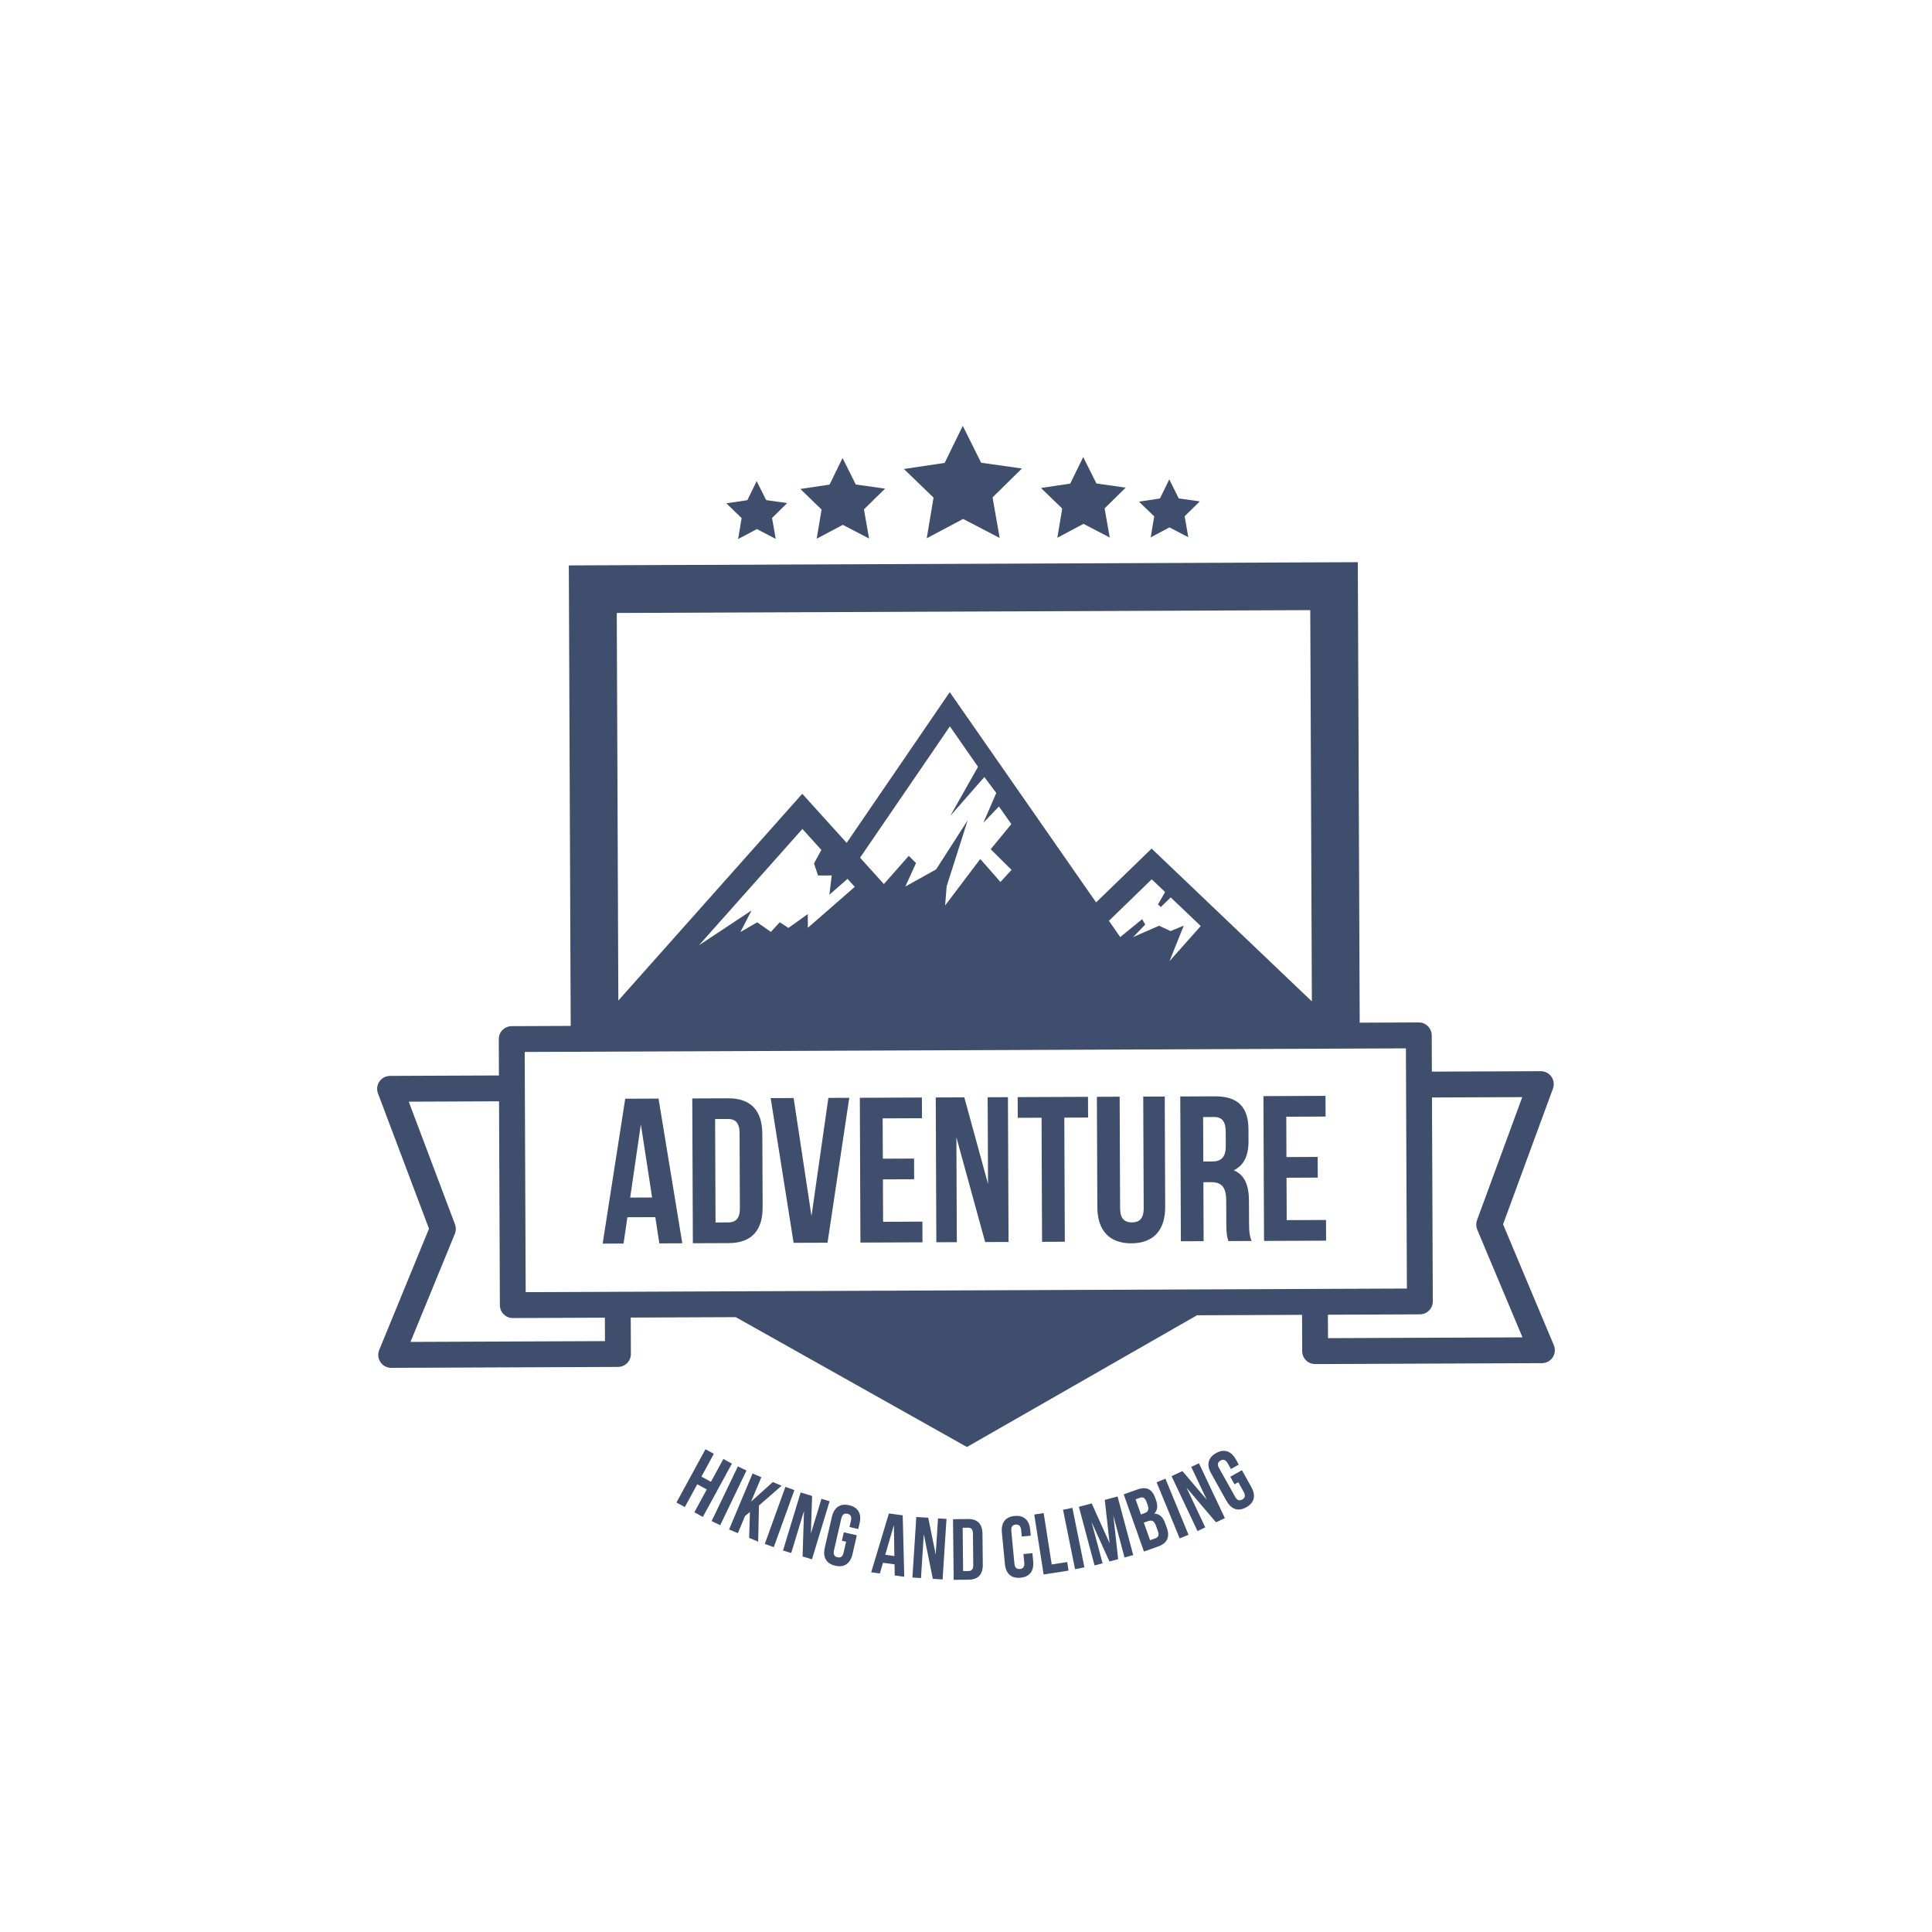 <?xml version="1.0" encoding="utf-8"?>
<!-- Generator: Adobe Illustrator 16.0.0, SVG Export Plug-In . SVG Version: 6.00 Build 0)  -->
<!DOCTYPE svg PUBLIC "-//W3C//DTD SVG 1.1//EN" "http://www.w3.org/Graphics/SVG/1.1/DTD/svg11.dtd">
<svg version="1.1" id="Capa_1" xmlns="http://www.w3.org/2000/svg" xmlns:xlink="http://www.w3.org/1999/xlink" x="0px" y="0px"
	 width="300px" height="300px" viewBox="0 0 300 300" enable-background="new 0 0 300 300" xml:space="preserve">
<g>
	<path fill="#3F4E6C" d="M241.278,208.882l-7.885-18.772l7.749-21.075c0.227-0.617,0.138-1.307-0.24-1.845
		c-0.377-0.539-0.994-0.858-1.652-0.855l-16.91,0.068l-0.023-5.639c-0.005-1.109-0.907-2.004-2.016-1.999l-9.168,0.037
		l-0.293-71.505L88.327,87.798l0.292,71.505l-9.168,0.038c-1.108,0.004-2.004,0.906-1.999,2.016l0.022,5.639l-16.91,0.069
		c-0.658,0.003-1.272,0.327-1.646,0.869c-0.373,0.541-0.457,1.231-0.225,1.847l7.921,21.011l-7.73,18.837
		c-0.256,0.621-0.183,1.328,0.191,1.886c0.375,0.555,1.003,0.888,1.674,0.885l35.215-0.144c1.108-0.005,2.004-0.906,2-2.017
		l-0.023-5.646l16.311-0.066l35.893,20.163l35.727-20.456l16.311-0.066l0.022,5.646c0.005,1.109,0.907,2.004,2.017,1.999
		l35.215-0.144c0.671-0.003,1.296-0.341,1.666-0.899C241.472,210.209,241.538,209.501,241.278,208.882z M127.029,135.947
		l2.121-0.009l-0.362,2.995l2.814-2.466l1.125,1.245l-7.286,6.36l-0.009-2.131l-2.998,2.144l-1.362-0.879l-1.366,1.502l-2.127-1.488
		l-2.613,1.507l1.733-3.352l-8.17,5.411l16.068-18.064l2.942,3.254l-1.142,2.103L127.029,135.947z M152.85,120.655l1.85,2.479
		l-2.008,4.631l2.422-2.536l1.926,2.736l-3.208,3.903l3.237,3.207l-1.72,1.878l-3.134-3.568l-5.458,7.22l0.237-2.976l3.27-10.26
		L145.361,135l-4.777,2.657l1.655-3.642l-1.127-1.118l-3.86,4.379l-3.702-4.094l13.948-20.393l4.37,6.279l-4.313,7.628
		L152.85,120.655z M180.249,140.844l1.542-1.496l4.659,4.444l-4.857,5.466l2.223-5.528l-2.055,0.85l-1.781-0.834l-4.016,1.754
		l1.863-1.933l-0.471-0.84l-3.407,2.781l-1.758-2.524l6.65-6.447l2.072,1.976l-1.104,1.928L180.249,140.844z M95.771,95.181
		l107.687-0.44l0.249,60.757l-24.884-23.73l-8.621,8.357l-22.726-32.649l-16.008,23.404l-6.893-7.622l-28.559,32.104L95.771,95.181z
		 M93.94,208.248l-30.199,0.124l6.889-16.786c0.193-0.472,0.2-0.997,0.021-1.471l-7.181-19.046l14.021-0.058l0.13,31.656
		c0.004,1.11,0.907,2.004,2.016,2l14.289-0.059L93.94,208.248z M81.628,200.644l-0.152-37.296l136.834-0.56l0.152,37.296
		L81.628,200.644z M206.212,207.789l-0.016-3.639l14.29-0.059c1.108-0.005,2.004-0.906,1.999-2.016l-0.129-31.657l14.021-0.057
		l-7.024,19.104c-0.176,0.476-0.164,1.001,0.033,1.471l7.025,16.729L206.212,207.789z"/>
	<polygon fill="#3F4E6C" points="143.904,83.582 149.555,80.581 155.23,83.535 154.123,77.233 158.686,72.749 152.351,71.854 
		149.496,66.129 146.688,71.878 140.36,72.824 144.96,77.271 	"/>
	<polygon fill="#3F4E6C" points="126.816,83.651 130.874,81.497 134.949,83.618 134.154,79.093 137.431,75.874 132.882,75.232 
		130.832,71.121 128.815,75.249 124.272,75.927 127.575,79.121 	"/>
	<polygon fill="#3F4E6C" points="114.614,83.702 117.527,82.155 120.453,83.678 119.882,80.429 122.235,78.117 118.969,77.656 
		117.497,74.704 116.05,77.668 112.787,78.155 115.158,80.448 	"/>
	<polygon fill="#3F4E6C" points="164.185,83.499 168.243,81.344 172.317,83.465 171.522,78.94 174.799,75.721 170.25,75.079 
		168.2,70.968 166.184,75.096 161.641,75.774 164.943,78.968 	"/>
	<polygon fill="#3F4E6C" points="178.682,83.439 181.595,81.893 184.52,83.416 183.949,80.167 186.302,77.855 183.036,77.394 
		181.564,74.442 180.116,77.406 176.854,77.894 179.226,80.186 	"/>
	<g>
		<path fill="#3F4E6C" d="M105.948,193.058l-3.565,0.015l-0.628-4.077l-4.336,0.018l-0.593,4.082l-3.244,0.013l3.505-22.498
			l5.171-0.021L105.948,193.058z M97.856,185.96l3.405-0.014l-1.75-11.363L97.856,185.96z"/>
		<path fill="#3F4E6C" d="M107.495,170.568l5.589-0.023c3.533-0.015,5.276,1.938,5.291,5.535l0.046,11.37
			c0.015,3.598-1.711,5.564-5.244,5.578l-5.589,0.023L107.495,170.568z M111.042,173.765l0.065,16.06l1.991-0.008
			c1.124-0.005,1.797-0.585,1.79-2.191l-0.048-11.692c-0.007-1.606-0.684-2.181-1.808-2.177L111.042,173.765z"/>
		<path fill="#3F4E6C" d="M126.007,188.833l2.623-18.351l3.244-0.014l-3.376,22.498l-5.268,0.021l-3.562-22.469l3.565-0.015
			L126.007,188.833z"/>
		<path fill="#3F4E6C" d="M137.086,179.922l4.85-0.02l0.014,3.212l-4.85,0.02l0.026,6.585l6.103-0.025l0.014,3.212l-9.636,0.04
			l-0.093-22.483l9.636-0.04l0.014,3.212l-6.103,0.025L137.086,179.922z"/>
		<path fill="#3F4E6C" d="M148.508,176.599l0.067,16.285l-3.18,0.013l-0.093-22.483l4.433-0.018l3.685,13.443l-0.056-13.458
			l3.148-0.013l0.093,22.483l-3.63,0.015L148.508,176.599z"/>
		<path fill="#3F4E6C" d="M158.023,170.361l10.921-0.044l0.014,3.212l-3.693,0.015l0.079,19.271l-3.533,0.015l-0.079-19.272
			l-3.694,0.015L158.023,170.361z"/>
		<path fill="#3F4E6C" d="M173.859,170.296l0.071,17.344c0.007,1.606,0.716,2.181,1.84,2.177s1.829-0.585,1.822-2.191l-0.071-17.345
			l3.34-0.014l0.07,17.12c0.015,3.597-1.775,5.661-5.244,5.675s-5.276-2.034-5.291-5.632l-0.07-17.12L173.859,170.296z"/>
		<path fill="#3F4E6C" d="M190.752,192.711c-0.195-0.577-0.324-0.93-0.332-2.761l-0.015-3.533c-0.009-2.088-0.719-2.855-2.325-2.849
			l-1.22,0.005l0.038,9.154l-3.533,0.014l-0.093-22.483l5.331-0.022c3.662-0.015,5.244,1.681,5.258,5.15l0.007,1.767
			c0.01,2.313-0.724,3.825-2.293,4.57c1.769,0.731,2.354,2.432,2.364,4.776l0.014,3.469c0.005,1.092,0.039,1.895,0.396,2.729
			L190.752,192.711z M186.819,173.455l0.028,6.906l1.381-0.005c1.316-0.005,2.117-0.587,2.11-2.386l-0.009-2.216
			c-0.007-1.606-0.556-2.31-1.809-2.305L186.819,173.455z"/>
		<path fill="#3F4E6C" d="M199.758,179.666l4.85-0.02l0.014,3.212l-4.85,0.02l0.026,6.584l6.103-0.025l0.014,3.212l-9.636,0.04
			l-0.093-22.483l9.636-0.04l0.014,3.212l-6.103,0.025L199.758,179.666z"/>
	</g>
	<g>
		<path fill="#3F4E6C" d="M106.34,234.019l-1.3-0.708l4.506-8.273l1.3,0.708l-1.931,3.545l1.478,0.805l1.931-3.545l1.323,0.721
			l-4.506,8.273l-1.323-0.721l1.931-3.545l-1.478-0.805L106.34,234.019z"/>
	</g>
	<g>
		<path fill="#3F4E6C" d="M114.577,227.702l1.335,0.641l-4.077,8.493l-1.335-0.641L114.577,227.702z"/>
	</g>
	<g>
		<path fill="#3F4E6C" d="M116.449,234.783l-0.756,0.618l-1.118,2.668l-1.365-0.573l3.643-8.688l1.365,0.573l-1.587,3.785
			l3.375-3.036l1.365,0.572l-3.523,3.076l-0.119,5.612l-1.403-0.588L116.449,234.783z"/>
	</g>
	<g>
		<path fill="#3F4E6C" d="M121.959,230.88l1.393,0.503l-3.201,8.86l-1.393-0.503L121.959,230.88z"/>
	</g>
	<g>
		<path fill="#3F4E6C" d="M124.844,234.623l-1.982,6.529l-1.276-0.387l2.737-9.015l1.777,0.54l-0.183,5.838l1.639-5.396l1.262,0.383
			l-2.737,9.015l-1.455-0.442L124.844,234.623z"/>
	</g>
	<g>
		<path fill="#3F4E6C" d="M131.028,237.933l2.02,0.465l-0.671,2.912c-0.338,1.469-1.266,2.139-2.683,1.813
			c-1.416-0.326-1.957-1.334-1.619-2.803l1.1-4.774c0.338-1.469,1.266-2.14,2.682-1.813c1.417,0.326,1.958,1.335,1.62,2.804
			l-0.206,0.892l-1.364-0.314l0.227-0.983c0.151-0.656-0.079-0.971-0.538-1.077c-0.46-0.106-0.806,0.077-0.957,0.733l-1.141,4.958
			c-0.151,0.656,0.082,0.958,0.542,1.064c0.459,0.105,0.802-0.064,0.953-0.72l0.389-1.692l-0.655-0.151L131.028,237.933z"/>
	</g>
	<g>
		<path fill="#3F4E6C" d="M140.412,244.838l-1.479-0.199l-0.026-1.728l-1.801-0.242l-0.48,1.66l-1.348-0.182l2.748-9.136
			l2.147,0.288L140.412,244.838z M137.462,241.427l1.414,0.19l-0.072-4.817L137.462,241.427z"/>
	</g>
	<g>
		<path fill="#3F4E6C" d="M143.447,238.231l-0.438,6.81l-1.33-0.086l0.605-9.401l1.854,0.12l1.155,5.725l0.362-5.627l1.316,0.085
			l-0.605,9.401l-1.518-0.098L143.447,238.231z"/>
	</g>
	<g>
		<path fill="#3F4E6C" d="M147.985,235.897l2.342-0.025c1.48-0.016,2.216,0.797,2.232,2.304l0.051,4.764
			c0.017,1.507-0.701,2.336-2.182,2.352l-2.342,0.025L147.985,235.897z M149.48,237.227l0.072,6.729l0.835-0.009
			c0.471-0.005,0.751-0.25,0.743-0.923l-0.053-4.898c-0.007-0.673-0.292-0.912-0.763-0.907L149.48,237.227z"/>
	</g>
	<g>
		<path fill="#3F4E6C" d="M160.313,241.178l0.119,1.246c0.143,1.5-0.525,2.43-1.973,2.567c-1.446,0.138-2.279-0.648-2.422-2.149
			l-0.465-4.876c-0.143-1.501,0.526-2.43,1.973-2.567c1.447-0.138,2.279,0.648,2.422,2.149l0.087,0.911l-1.394,0.133l-0.096-1.005
			c-0.063-0.67-0.383-0.896-0.851-0.852c-0.47,0.045-0.74,0.327-0.677,0.997l0.482,5.064c0.063,0.67,0.382,0.883,0.852,0.838
			c0.468-0.044,0.739-0.313,0.676-0.983l-0.128-1.34L160.313,241.178z"/>
	</g>
	<g>
		<path fill="#3F4E6C" d="M160.598,235.178l1.462-0.229l1.248,7.978l2.407-0.376l0.208,1.329l-3.869,0.606L160.598,235.178z"/>
	</g>
	<g>
		<path fill="#3F4E6C" d="M165.068,234.431l1.451-0.293l1.867,9.234l-1.451,0.293L165.068,234.431z"/>
	</g>
	<g>
		<path fill="#3F4E6C" d="M172.298,239.627l-0.749-6.723l1.988-0.531l2.429,9.103l-1.352,0.361l-1.741-6.528l0.753,6.792
			l-1.352,0.361l-2.785-6.152l1.718,6.437l-1.248,0.333l-2.429-9.103l1.989-0.531L172.298,239.627z"/>
	</g>
	<g>
		<path fill="#3F4E6C" d="M179.388,232.605l0.112,0.317c0.323,0.914,0.25,1.596-0.268,2.107c0.852,0.027,1.381,0.597,1.713,1.536
			l0.256,0.723c0.485,1.37,0.022,2.362-1.373,2.855l-2.195,0.777l-3.143-8.881l2.106-0.746
			C178.043,230.783,178.902,231.235,179.388,232.605z M176.334,232.814l0.831,2.347l0.546-0.193
			c0.521-0.184,0.756-0.525,0.505-1.235l-0.176-0.495c-0.225-0.634-0.538-0.837-1.032-0.662L176.334,232.814z M177.613,236.431
			l0.966,2.728l0.8-0.283c0.469-0.166,0.647-0.472,0.414-1.131l-0.274-0.774c-0.292-0.825-0.647-0.984-1.282-0.759L177.613,236.431z
			"/>
	</g>
	<g>
		<path fill="#3F4E6C" d="M179.595,230.167l1.37-0.563l3.583,8.712l-1.37,0.563L179.595,230.167z"/>
	</g>
	<g>
		<path fill="#3F4E6C" d="M184.238,231.003l2.916,6.168l-1.205,0.57l-4.027-8.517l1.68-0.794l3.786,4.447l-2.411-5.098l1.193-0.563
			l4.026,8.517l-1.375,0.65L184.238,231.003z"/>
	</g>
	<g>
		<path fill="#3F4E6C" d="M191.036,229.306l1.809-1.011l1.458,2.608c0.735,1.315,0.498,2.435-0.771,3.145
			c-1.269,0.709-2.347,0.325-3.082-0.991l-2.391-4.276c-0.735-1.315-0.498-2.435,0.771-3.144c1.269-0.71,2.347-0.325,3.082,0.99
			l0.446,0.799l-1.221,0.683l-0.492-0.881c-0.329-0.587-0.712-0.667-1.123-0.437s-0.546,0.598-0.217,1.185l2.482,4.44
			c0.328,0.587,0.705,0.654,1.116,0.424s0.552-0.585,0.224-1.173l-0.848-1.516l-0.588,0.328L191.036,229.306z"/>
	</g>
</g>
</svg>
